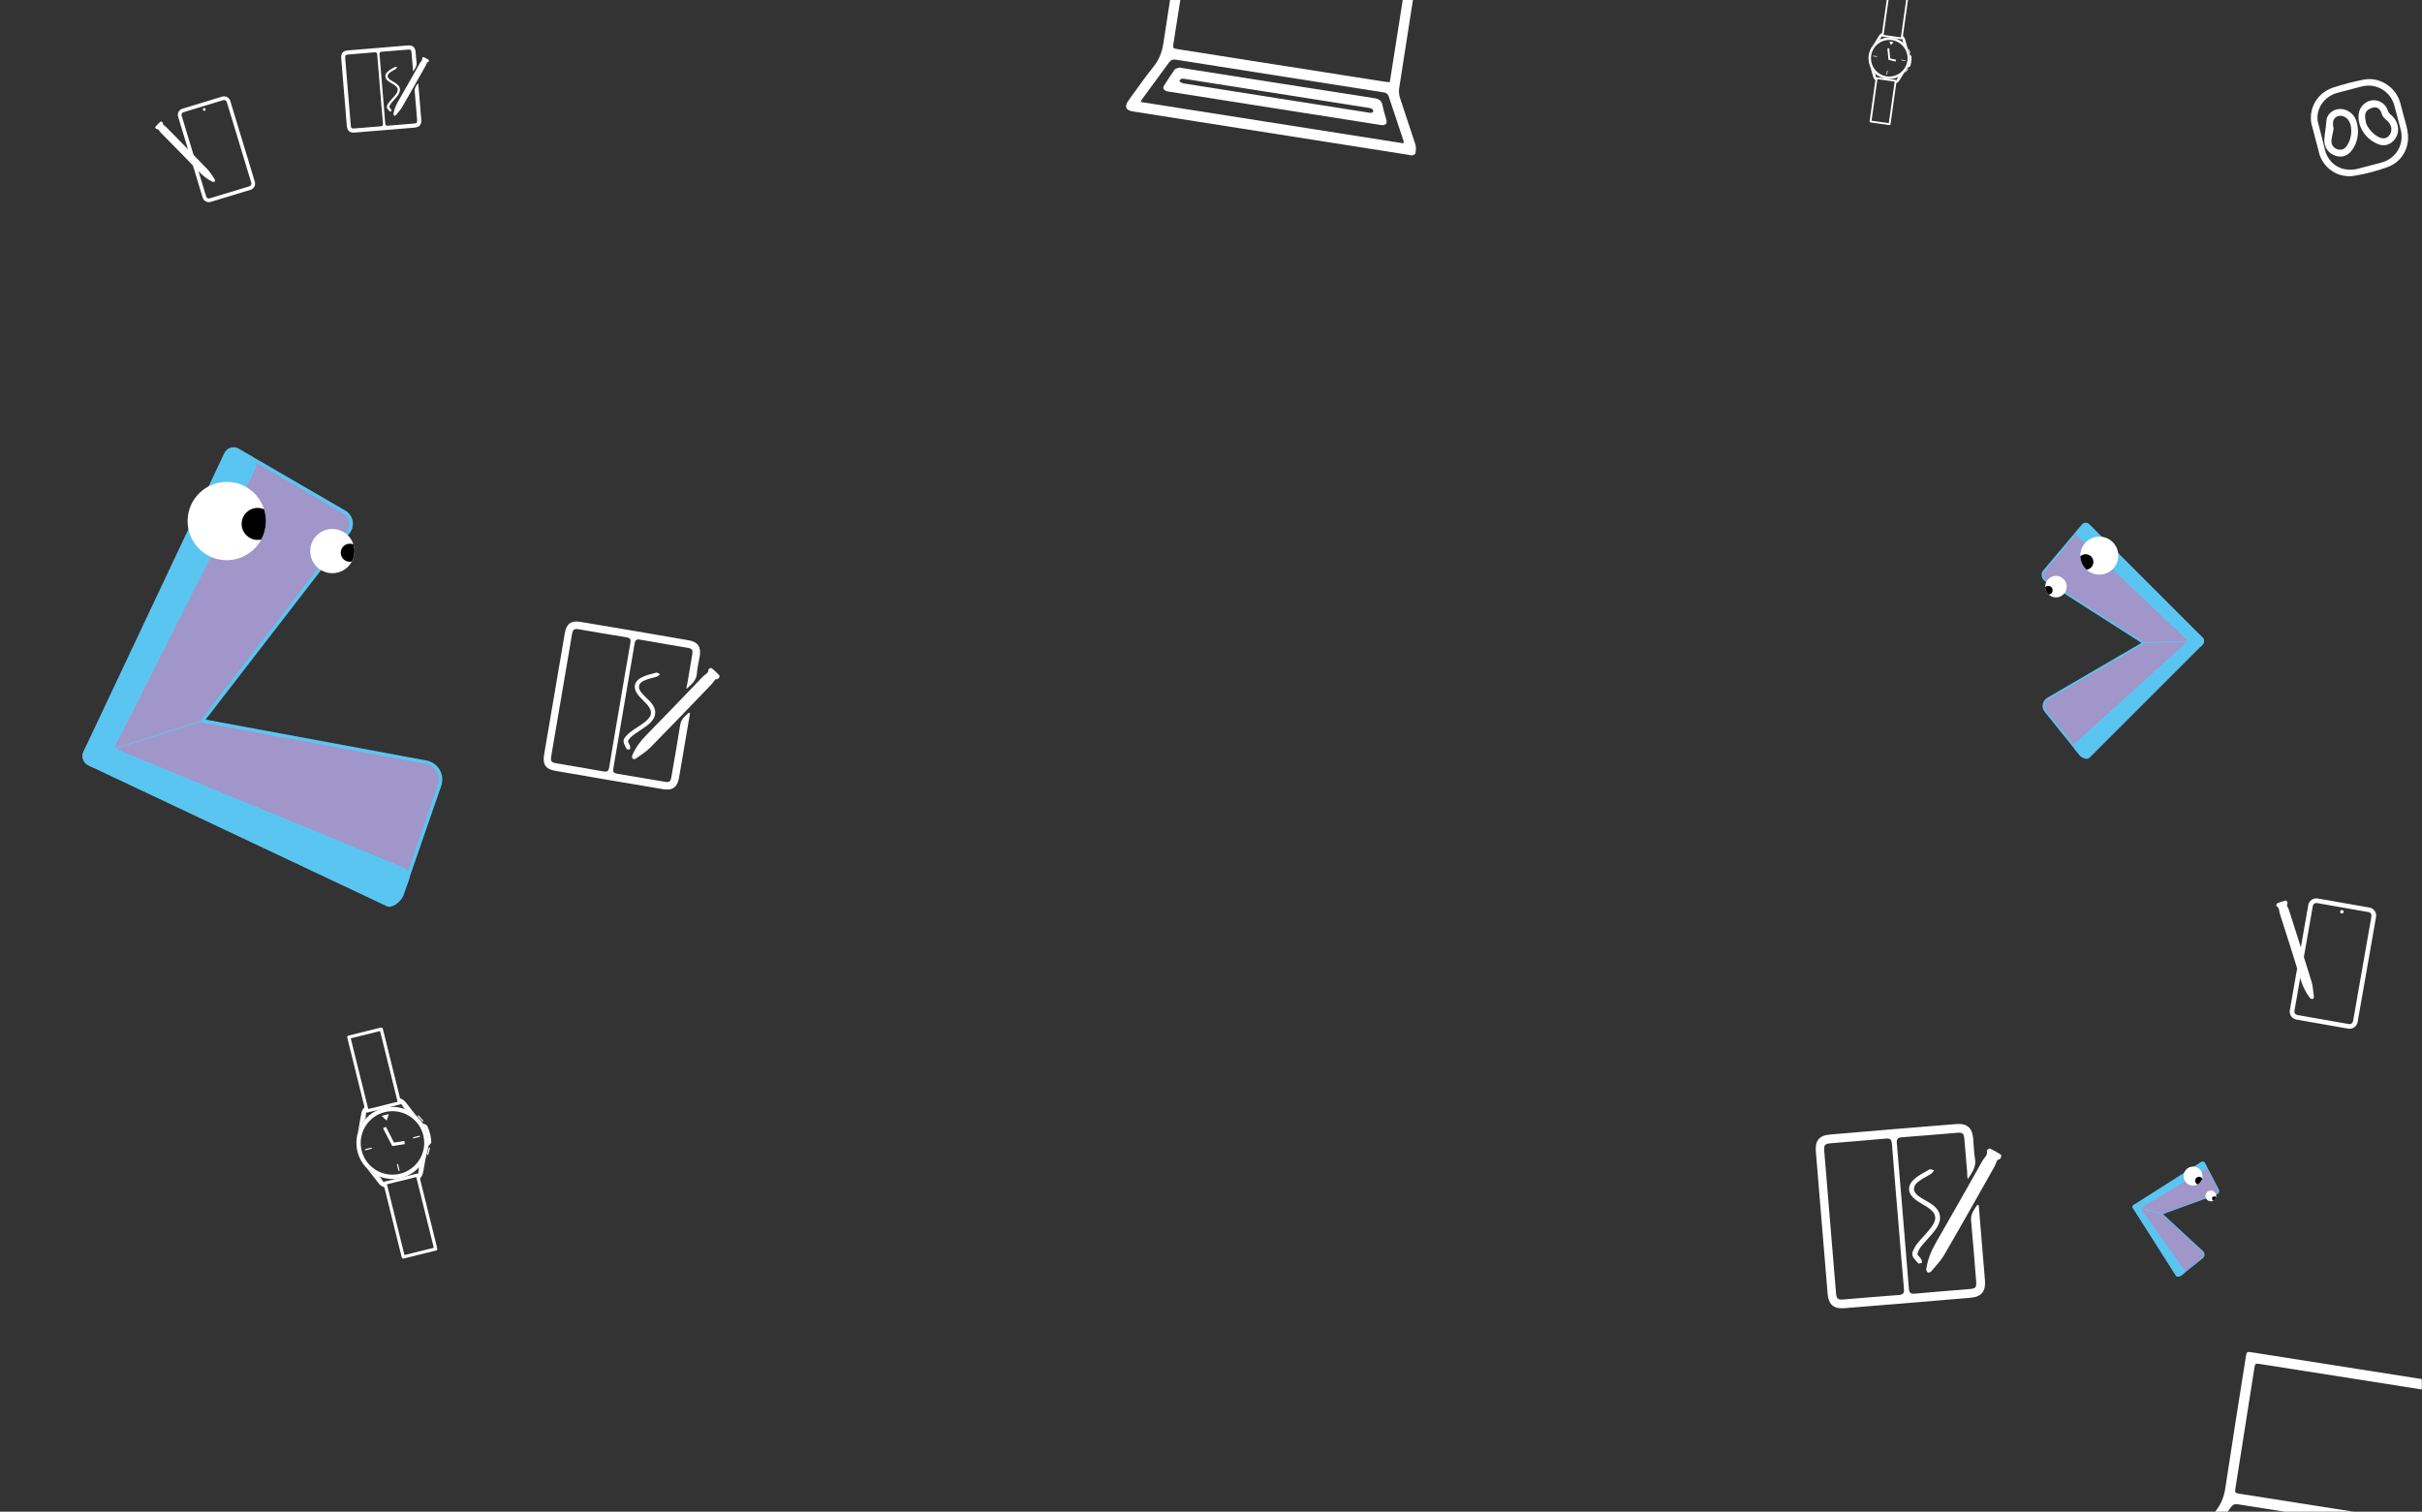 <svg width="3947" height="2464" viewBox="0 0 3947 2464" fill="none" xmlns="http://www.w3.org/2000/svg">
<rect x="0" y="0" width="3947" height="2464" fill="#333333" stroke="none"/>
<g clip-path="url(#clip0_313_2325)">
<path d="M3819.24 1486.62C3818.97 1488.16 3817.5 1489.19 3815.95 1488.92C3814.41 1488.65 3813.38 1487.18 3813.65 1485.64C3813.92 1484.09 3815.39 1483.06 3816.93 1483.33C3818.48 1483.6 3819.51 1485.07 3819.24 1486.62Z" fill="white"/>
<path d="M3775.68 1471.94C3772.59 1471.4 3769.64 1473.47 3769.1 1476.56L3739.08 1647.84C3738.54 1650.93 3740.61 1653.88 3743.69 1654.42L3828.04 1669.21C3831.13 1669.75 3834.08 1667.68 3834.62 1664.59L3864.67 1493.31C3865.21 1490.23 3863.14 1487.28 3860.06 1486.73L3775.68 1471.94ZM3826.73 1676.67L3742.38 1661.88C3735.19 1660.62 3730.36 1653.73 3731.62 1646.53L3761.64 1475.25C3762.91 1468.05 3769.79 1463.22 3776.99 1464.48L3861.37 1479.28C3868.56 1480.54 3873.39 1487.42 3872.13 1494.62L3842.08 1665.9C3840.82 1673.1 3833.93 1677.93 3826.73 1676.67Z" fill="white"/>
<path d="M3726.71 1475.42C3728.19 1478.77 3729.5 1481.1 3730.29 1483.58C3742.53 1522.06 3754.92 1560.49 3766.73 1599.1C3769.24 1607.28 3769.67 1616.12 3770.8 1624.69C3770.95 1625.86 3769.74 1628.16 3768.89 1628.31C3767.54 1628.54 3765.41 1627.82 3764.56 1626.76C3757.36 1617.69 3752.56 1607.5 3749.14 1596.33C3738.13 1560.34 3726.59 1524.5 3715.11 1488.65C3713.86 1484.74 3714.98 1479.68 3710.04 1477.17C3709.47 1476.88 3709.7 1472.9 3710.38 1472.63C3715.12 1470.67 3720.04 1469.07 3725.02 1467.84C3725.71 1467.68 3727.7 1470.1 3727.92 1471.51C3728.15 1472.99 3726.97 1474.69 3726.71 1475.42Z" fill="white"/>
<path d="M335.026 177.703C335.388 178.891 334.716 180.147 333.527 180.508C332.339 180.868 331.083 180.197 330.723 179.009C330.362 177.821 331.033 176.565 332.221 176.204C333.409 175.843 334.666 176.514 335.026 177.703Z" fill="white"/>
<path d="M298.988 182.909C296.615 183.63 295.27 186.147 295.991 188.526L336.006 320.34C336.729 322.717 339.247 324.062 341.62 323.341L406.534 303.636C408.911 302.913 410.257 300.396 409.535 298.018L369.541 166.198C368.819 163.82 366.301 162.475 363.928 163.195L298.988 182.909ZM408.277 309.376L343.362 329.082C337.824 330.763 331.949 327.624 330.266 322.082L290.251 190.268C288.569 184.725 291.708 178.85 297.245 177.169L362.185 157.455C367.723 155.773 373.598 158.913 375.281 164.455L415.275 296.275C416.957 301.818 413.819 307.693 408.277 309.376Z" fill="white"/>
<path d="M265.615 202.878C267.862 204.714 269.614 205.891 271.063 207.367C293.475 230.186 315.973 252.923 338.128 275.991C342.825 280.883 346.292 286.976 350.154 292.633C350.682 293.406 350.646 295.462 350.094 295.873C349.225 296.519 347.463 296.775 346.481 296.322C338.151 292.487 331.111 287.001 324.705 280.33C304.05 258.822 283.08 237.614 262.145 216.378C259.861 214.059 258.849 210.083 254.459 210.075C253.952 210.074 252.692 207.178 253.07 206.741C255.726 203.664 258.628 200.772 261.713 198.125C262.139 197.759 264.415 198.761 265.073 199.678C265.763 200.643 265.536 202.267 265.615 202.878Z" fill="white"/>
<path d="M683.889 1889.63C676.753 1901.47 665.437 1909.82 652.022 1913.14C638.607 1916.47 624.699 1914.37 612.863 1907.23C601.029 1900.1 592.679 1888.78 589.354 1875.36C586.03 1861.95 588.129 1848.04 595.262 1836.21C602.397 1824.37 613.714 1816.02 627.13 1812.7C640.543 1809.37 654.449 1811.47 666.287 1818.6C678.122 1825.74 686.473 1837.06 689.797 1850.47C693.122 1863.89 691.022 1877.79 683.889 1889.63ZM669.901 1812.61C656.009 1804.23 640.037 1802.28 625.445 1805.9C610.853 1809.52 597.639 1818.7 589.265 1832.59C572.515 1860.38 581.463 1896.48 609.249 1913.23C623.141 1921.6 639.114 1923.55 653.706 1919.94C668.298 1916.32 681.51 1907.14 689.885 1893.25C706.634 1865.46 697.687 1829.36 669.901 1812.61Z" fill="white"/>
<path d="M659.711 1864.85L639.251 1868.08L624.236 1839.06L628.874 1836.66L642.159 1862.34L658.898 1859.7L659.711 1864.85Z" fill="white"/>
<path d="M600.135 1807.68L647.956 1795.83L619.392 1680.57L571.572 1692.42L600.135 1807.68ZM651.751 1800.26C651.748 1800.26 651.746 1800.26 651.744 1800.26L598.858 1813.37C598.187 1813.54 597.475 1813.43 596.882 1813.07C596.29 1812.72 595.863 1812.14 595.696 1811.47L565.878 1691.15C565.532 1689.75 566.382 1688.34 567.776 1687.99C567.779 1687.99 567.78 1687.99 567.783 1687.98L620.671 1674.88C621.342 1674.71 622.051 1674.82 622.646 1675.18C623.238 1675.53 623.666 1676.11 623.831 1676.78L653.65 1797.1C653.998 1798.5 653.146 1799.91 651.751 1800.26Z" fill="white"/>
<path d="M659.115 2045.67L706.938 2033.82L678.375 1918.56L630.553 1930.41L659.115 2045.67ZM710.733 2038.25C710.73 2038.25 710.727 2038.25 710.725 2038.25L657.838 2051.36C656.439 2051.71 655.023 2050.85 654.677 2049.45L624.858 1929.13C624.691 1928.46 624.798 1927.75 625.157 1927.16C625.513 1926.57 626.089 1926.14 626.758 1925.97C626.761 1925.97 626.762 1925.97 626.763 1925.97L679.655 1912.87C681.053 1912.52 682.467 1913.37 682.815 1914.77L712.631 2035.09C712.797 2035.77 712.691 2036.48 712.333 2037.07C711.977 2037.66 711.402 2038.09 710.733 2038.25Z" fill="white"/>
<path d="M597.22 1903.38L617.704 1929.53C619.142 1931.37 620.994 1932.83 623.112 1933.81L629.433 1936.74L628.037 1931.11L618.616 1917.49C618.616 1917.49 603.677 1910.7 597.22 1903.38Z" fill="white"/>
<path d="M695.227 1879.1L689.325 1911.78C688.91 1914.08 687.957 1916.24 686.542 1918.1L682.319 1923.63L680.925 1918L682.894 1901.56C682.894 1901.56 692.933 1888.58 695.227 1879.1Z" fill="white"/>
<path d="M583.107 1846.44L589.011 1813.75C589.425 1811.46 590.378 1809.3 591.793 1807.44L596.017 1801.91L597.41 1807.53L595.441 1823.98C595.441 1823.98 585.402 1836.96 583.107 1846.44Z" fill="white"/>
<path d="M681.117 1822.15L660.633 1796C659.194 1794.17 657.339 1792.7 655.223 1791.72L648.903 1788.8L650.299 1794.43L659.719 1808.05C659.719 1808.05 674.659 1814.84 681.117 1822.15Z" fill="white"/>
<path d="M697.824 1868.41L701.94 1863.77C702.541 1863.09 702.873 1862.21 702.863 1861.3C702.821 1857.77 702.108 1848.07 696.321 1835.43C695.977 1834.67 695.397 1834.06 694.664 1833.68L688.412 1830.44C688.412 1830.44 699.525 1846.81 697.824 1868.41Z" fill="white"/>
<path d="M697.907 1882.59L696.104 1882.13L699.119 1870.32L700.922 1870.78L697.907 1882.59Z" fill="white"/>
<path d="M688.674 1828.18L680.497 1819.15L681.877 1817.9L690.053 1826.93L688.674 1828.18Z" fill="white"/>
<path d="M622.696 1818.63L632.95 1816.09C633.272 1816.01 633.558 1816.32 633.452 1816.63L630.336 1826.02C630.238 1826.31 629.868 1826.4 629.643 1826.19L622.506 1819.35C622.267 1819.12 622.374 1818.71 622.696 1818.63Z" fill="white"/>
<path d="M651.264 1908.07L649.457 1908.52L646.756 1897.62L648.563 1897.17L651.264 1908.07Z" fill="white"/>
<path d="M684.392 1852.89L673.492 1855.59L673.044 1853.78L683.944 1851.08L684.392 1852.89Z" fill="white"/>
<path d="M606.013 1872.31L595.113 1875.01L594.665 1873.2L605.565 1870.5L606.013 1872.31Z" fill="white"/>
<path d="M3096.77 118.721C3090.41 123.509 3082.57 125.537 3074.68 124.429C3066.8 123.319 3059.82 119.207 3055.03 112.851C3050.25 106.493 3048.22 98.651 3049.33 90.769C3050.43 82.886 3054.55 75.907 3060.9 71.117C3067.26 66.327 3075.1 64.301 3082.99 65.41C3090.87 66.518 3097.85 70.63 3102.64 76.987C3107.43 83.345 3109.45 91.187 3108.34 99.07C3107.24 106.951 3103.12 113.93 3096.77 118.721ZM3105.86 74.561C3100.23 67.098 3092.12 62.622 3083.55 61.415C3074.97 60.21 3065.94 62.274 3058.48 67.897C3043.55 79.141 3040.57 100.353 3051.81 115.277C3057.43 122.739 3065.55 127.217 3074.12 128.422C3082.7 129.629 3091.73 127.563 3099.19 121.942C3114.12 110.698 3117.1 89.485 3105.86 74.561Z" fill="white"/>
<path d="M3089.18 100.281L3077.55 97.604L3075.77 78.872L3078.76 78.587L3080.34 95.161L3089.85 97.352L3089.18 100.281Z" fill="white"/>
<path d="M3069.64 56.921L3097.74 60.873L3107.27 -6.849L3079.17 -10.8L3069.64 56.921ZM3098.81 64.06C3098.81 64.06 3098.81 64.06 3098.81 64.059L3067.74 59.689C3067.34 59.635 3066.98 59.424 3066.74 59.105C3066.5 58.787 3066.4 58.387 3066.46 57.992L3076.4 -12.707C3076.52 -13.528 3077.27 -14.1 3078.09 -13.987C3078.1 -13.987 3078.1 -13.987 3078.1 -13.987L3109.17 -9.616C3109.57 -9.561 3109.93 -9.351 3110.17 -9.032C3110.4 -8.713 3110.51 -8.313 3110.45 -7.919L3100.51 62.78C3100.39 63.601 3099.64 64.173 3098.81 64.06Z" fill="white"/>
<path d="M3049.98 196.76L3078.07 200.713L3087.6 132.992L3059.5 129.038L3049.98 196.76ZM3079.15 203.9C3079.15 203.9 3079.14 203.9 3079.14 203.898L3048.07 199.528C3047.25 199.412 3046.67 198.652 3046.79 197.83L3056.73 127.132C3056.79 126.737 3057 126.38 3057.32 126.141C3057.63 125.901 3058.03 125.797 3058.43 125.852C3058.43 125.852 3058.43 125.852 3058.43 125.853L3089.51 130.224C3090.33 130.34 3090.9 131.1 3090.79 131.922L3080.84 202.62C3080.79 203.014 3080.58 203.372 3080.26 203.612C3079.94 203.85 3079.54 203.954 3079.15 203.9Z" fill="white"/>
<path d="M3047.5 107.432L3052.83 125.806C3053.2 127.097 3053.87 128.28 3054.79 129.258L3057.54 132.18L3058.01 128.872L3055.9 119.568C3055.9 119.568 3049.38 112.728 3047.5 107.432Z" fill="white"/>
<path d="M3105.09 115.532L3094.91 131.727C3094.19 132.863 3093.22 133.815 3092.06 134.501L3088.62 136.551L3089.08 133.244L3093.67 124.88C3093.67 124.88 3101.83 120.105 3105.09 115.532Z" fill="white"/>
<path d="M3052.21 73.973L3062.39 57.778C3063.11 56.642 3064.08 55.69 3065.24 55.005L3068.68 52.953L3068.22 56.261L3063.63 64.625C3063.63 64.625 3055.47 69.399 3052.21 73.973Z" fill="white"/>
<path d="M3109.8 82.07L3104.48 63.694C3104.1 62.405 3103.43 61.222 3102.51 60.244L3099.76 57.322L3099.29 60.629L3101.4 69.934C3101.4 69.934 3107.92 76.774 3109.8 82.07Z" fill="white"/>
<path d="M3108.78 110.379L3111.97 108.783C3112.44 108.548 3112.81 108.151 3113 107.664C3113.73 105.766 3115.44 100.431 3115.07 92.431C3115.04 91.955 3114.87 91.5 3114.56 91.139L3111.91 88.063C3111.91 88.063 3114.33 99.202 3108.78 110.379Z" fill="white"/>
<path d="M3105.77 117.973L3104.91 117.339L3109.06 111.681L3109.92 112.314L3105.77 117.973Z" fill="white"/>
<path d="M3112.54 86.918L3110.11 80.335L3111.12 79.963L3113.55 86.547L3112.54 86.918Z" fill="white"/>
<path d="M3079.34 67.627L3085.37 68.473C3085.56 68.501 3085.64 68.727 3085.52 68.872L3081.84 73.215C3081.72 73.351 3081.5 73.321 3081.43 73.157L3079.09 67.968C3079.01 67.793 3079.15 67.6 3079.34 67.627Z" fill="white"/>
<path d="M3075.37 121.559L3074.31 121.409L3075.21 115.004L3076.27 115.153L3075.37 121.559Z" fill="white"/>
<path d="M3104.94 99.199L3098.53 98.298L3098.68 97.235L3105.09 98.137L3104.94 99.199Z" fill="white"/>
<path d="M3058.88 92.723L3052.48 91.821L3052.63 90.759L3059.03 91.66L3058.88 92.723Z" fill="white"/>
<path d="M2287.39 233.647C2287.25 231.621 2287.44 230.079 2287 228.757C2279.06 204.878 2270.98 181.049 2263.11 157.15C2261.67 152.799 2258.96 151.237 2254.7 150.569C2141.88 132.903 2029.07 115.162 1916.28 97.278C1911.39 96.502 1908.16 97.613 1905.25 101.617C1890.7 121.617 1875.99 141.499 1861.38 161.457C1860.45 162.734 1859.88 164.289 1858.89 166.21C2002.11 188.751 2144.47 211.154 2287.39 233.647ZM2264.86 134.031C2265.41 130.499 2265.82 127.942 2266.22 125.385C2276.36 60.917 2286.51 -3.551 2296.66 -68.019C2298.06 -76.962 2298.06 -76.982 2289.44 -78.338C2177.48 -95.963 2065.52 -113.583 1953.56 -131.201C1944.4 -132.642 1944.38 -132.631 1942.93 -123.443C1932.81 -59.191 1922.7 5.061 1912.59 69.314C1911.1 78.81 1911.11 78.833 1920.5 80.311C2032.25 97.903 2144 115.491 2255.75 133.058C2258.47 133.485 2261.22 133.65 2264.86 134.031ZM2070.5 216.95C1995.65 205.17 1920.79 193.39 1845.94 181.609C1834.43 179.798 1831.96 173.509 1839.2 163.533C1852.57 145.087 1865.64 126.382 1879.83 108.599C1888.82 97.335 1893.65 85.361 1895.8 71.041C1906.47 -0.19 1917.95 -71.302 1929.15 -142.455C1930.61 -151.734 1930.62 -151.746 1939.82 -150.298C2062.39 -131.011 2184.96 -111.721 2307.53 -92.429C2316.94 -90.947 2316.94 -90.934 2315.43 -81.337C2303.62 -6.302 2291.73 68.722 2280.16 143.793C2279.37 148.903 2279.94 154.695 2281.51 159.619C2289.66 185.039 2298.52 210.218 2306.64 235.643C2308 239.903 2307.35 245.007 2306.81 249.626C2306.65 251.029 2303.87 252.746 2302.04 253.169C2300.08 253.619 2297.83 252.723 2295.71 252.39C2220.64 240.579 2145.57 228.765 2070.5 216.95Z" fill="white"/>
<path d="M2079.33 159.756C2129.33 167.625 2179.33 175.495 2229.34 183.363C2230.82 183.596 2232.34 184.137 2233.78 183.964C2235.24 183.788 2237.67 183.103 2237.82 182.289C2238.09 180.888 2237.33 178.704 2236.24 177.787C2234.88 176.644 2232.79 176.184 2230.94 175.892C2130.73 160.079 2030.52 144.32 1930.31 128.511C1926.6 127.927 1923.06 127.964 1922.14 132.251C1921.98 133.012 1926.27 135.54 1928.71 135.932C1978.9 143.989 2029.12 151.853 2079.33 159.756ZM2076.68 176.423C2020.3 167.551 1963.92 158.683 1907.55 149.789C1905.02 149.389 1902.32 149.192 1900.04 148.145C1896.26 146.412 1894.32 143.553 1897.1 139.28C1902.68 130.732 1908 121.995 1913.97 113.741C1915.42 111.74 1918.9 110.947 1921.61 110.299C1923.36 109.879 1925.4 110.716 1927.31 111.016C2031.37 127.391 2135.43 143.845 2239.53 159.989C2247.12 161.165 2251.53 163.777 2253.04 171.787C2254.56 179.868 2257.29 187.704 2259.34 195.688C2260.71 201.02 2258.32 204.029 2252.83 203.976C2250.7 203.956 2248.57 203.469 2246.45 203.136C2189.86 194.236 2133.27 185.329 2076.68 176.423Z" fill="white"/>
<path d="M4018.06 2588.32C4017.91 2586.29 4018.1 2584.75 4017.66 2583.42C4009.72 2559.55 4001.65 2535.72 3993.77 2511.82C3992.34 2507.47 3989.63 2505.9 3985.37 2505.24C3872.54 2487.57 3759.73 2469.83 3646.95 2451.95C3642.05 2451.17 3638.83 2452.28 3635.92 2456.28C3621.37 2476.28 3606.66 2496.17 3592.05 2516.12C3591.11 2517.4 3590.55 2518.96 3589.55 2520.88C3732.78 2543.42 3875.13 2565.82 4018.06 2588.32ZM3995.52 2488.7C3996.08 2485.17 3996.48 2482.61 3996.88 2480.05C4007.03 2415.58 4017.18 2351.12 4027.32 2286.65C4028.73 2277.71 4028.73 2277.69 4020.11 2276.33C3908.15 2258.7 3796.19 2241.08 3684.22 2223.47C3675.06 2222.03 3675.04 2222.04 3673.6 2231.22C3663.48 2295.48 3653.37 2359.73 3643.26 2423.98C3641.77 2433.48 3641.77 2433.5 3651.16 2434.98C3762.91 2452.57 3874.66 2470.16 3986.42 2487.73C3989.13 2488.15 3991.89 2488.32 3995.52 2488.7ZM3801.17 2571.62C3726.31 2559.84 3651.46 2548.06 3576.6 2536.28C3565.1 2534.47 3562.63 2528.18 3569.86 2518.2C3583.23 2499.76 3596.31 2481.05 3610.5 2463.27C3619.48 2452 3624.31 2440.03 3626.46 2425.71C3637.14 2354.48 3648.62 2283.37 3659.82 2212.21C3661.28 2202.93 3661.29 2202.92 3670.49 2204.37C3793.06 2223.66 3915.63 2242.95 4038.19 2262.24C4047.6 2263.72 4047.6 2263.73 4046.09 2273.33C4034.28 2348.37 4022.4 2423.39 4010.83 2498.46C4010.04 2503.57 4010.6 2509.36 4012.18 2514.29C4020.32 2539.71 4029.18 2564.89 4037.31 2590.31C4038.67 2594.57 4038.02 2599.68 4037.48 2604.29C4037.31 2605.7 4034.54 2607.41 4032.71 2607.84C4030.75 2608.29 4028.49 2607.39 4026.37 2607.06C3951.31 2595.25 3876.24 2583.43 3801.17 2571.62Z" fill="white"/>
<path d="M3880.95 264.963C3868.47 268.363 3855.95 271.588 3843.44 274.845C3819.87 280.983 3798.27 271.1 3789.96 248.191L3777.14 197.796C3773.83 177.036 3787.7 157.665 3807.88 151.724C3814.79 149.688 3821.81 148.025 3828.77 146.184C3835.54 144.397 3842.27 142.504 3849.07 140.859C3872.78 135.124 3895.79 148.859 3902.1 172.488C3905.55 185.389 3908.96 198.301 3912.29 211.232C3918.46 235.163 3904.9 258.435 3880.95 264.963ZM3917.11 188.648C3917.31 188.596 3916.92 188.695 3917.11 188.643C3915.28 181.673 3913.53 174.68 3911.59 167.737C3904.43 141.989 3878.2 124.755 3851.89 129.793C3835.08 133.013 3818.39 137.443 3802.12 142.783C3777.26 150.944 3762.19 175.328 3766.68 201.116L3780.24 252.717C3788.53 276.259 3811.9 290.556 3836.55 286.571C3855.05 283.579 3873.52 278.695 3891.13 272.248C3913.61 264.012 3926.51 241.971 3924.03 218.309C3922.98 208.319 3919.7 198.476 3917.11 188.648Z" fill="white"/>
<path d="M3855.63 199.772C3857.65 207.932 3867.94 220.067 3878.31 224.289C3885.06 227.036 3890.87 225.208 3894.75 219.12C3899.65 211.412 3896.62 201.264 3888.48 195.272C3885.42 193.015 3882.56 189.347 3881.49 185.761C3879.79 180.067 3876.7 175.597 3871.27 175.073C3867.26 174.688 3862.22 176.557 3858.94 179.1C3853.35 183.439 3853.52 190.143 3855.63 199.772ZM3845.21 202.319C3841.13 186.615 3844.52 175.5 3854.06 168.26C3867.26 158.247 3886.2 164.383 3891.27 180.107C3892.08 182.632 3893.9 185.236 3895.99 186.883C3908.38 196.684 3911.8 213.921 3903.44 225.968C3896.68 235.725 3886.03 239.331 3874.99 234.803C3859.03 228.252 3849.48 215.827 3845.21 202.319Z" fill="white"/>
<path d="M3825.32 236.411C3822.24 241.456 3818.11 244.802 3811.78 243.915C3805.48 243.032 3800.16 238.59 3799.49 231.942C3799.01 227.188 3800.7 222.214 3801.44 217.34C3801.9 214.33 3803.32 211.119 3802.71 208.354C3800.54 198.568 3802.86 191.676 3809.93 189.346C3817.29 186.918 3825.75 191.487 3829.23 199.787C3829.73 200.958 3830.15 202.158 3830.55 203.214C3833.03 215.05 3831.62 226.123 3825.32 236.411ZM3839.8 196.36C3835.46 184.436 3823.8 176.715 3811.71 177.703C3801.52 178.536 3791.8 186.304 3791.18 197.012C3790.6 206.972 3788.62 216.659 3787.86 226.474C3786.77 240.418 3795.32 251.25 3807.93 254.447C3819.45 257.366 3829.42 252.179 3836.32 239.404C3842.83 227.348 3844.2 214.558 3841.11 201.27C3840.68 199.631 3840.38 197.946 3839.8 196.36Z" fill="white"/>
<path d="M1009.78 1150.15C1015.56 1116.21 1021.22 1082.24 1027.24 1048.34C1028.31 1042.3 1027.12 1039.75 1020.67 1038.74C995.224 1034.74 969.864 1030.19 944.461 1025.91C935.229 1024.36 933.596 1025.54 932.015 1034.8C920.817 1100.42 909.64 1166.04 898.48 1231.66C896.893 1240.99 898.037 1242.68 907.157 1244.24C932.545 1248.62 957.977 1252.74 983.317 1257.36C989.569 1258.51 991.779 1256.86 992.789 1250.63C998.231 1217.1 1004.07 1183.64 1009.78 1150.15ZM1124.47 1162.65C1124.06 1165.08 1123.65 1167.51 1123.23 1169.95C1117.68 1202.56 1112.14 1235.17 1106.56 1267.78C1103.97 1282.89 1096.04 1288.94 1080.87 1286.39C1022.07 1276.54 963.297 1266.54 904.557 1256.34C889.151 1253.67 884.032 1245.73 886.655 1230.31C897.9 1164.18 909.163 1098.06 920.448 1031.94C923.004 1016.97 930.527 1011.06 945.509 1013.55C1004.54 1023.39 1063.54 1033.46 1122.51 1043.68C1137.29 1046.24 1142.8 1054.67 1140.37 1069.31C1138.74 1079.06 1136.39 1088.73 1135.58 1098.54C1134.73 1108.9 1126.98 1115.73 1118.55 1122.97C1118.75 1118.97 1119.91 1115.47 1120.32 1113.01C1122.82 1097.82 1125.5 1082.67 1128.01 1067.48C1129.43 1058.88 1128.3 1057.25 1119.88 1055.8C1094.24 1051.38 1068.57 1047.17 1042.97 1042.58C1037.34 1041.57 1035.17 1043.16 1034.23 1048.76C1022.79 1116.72 1011.23 1184.65 999.508 1252.57C998.517 1258.3 1000.35 1260.28 1005.86 1261.17C1031.53 1265.33 1057.15 1269.84 1082.8 1274.16C1091.1 1275.56 1092.75 1274.35 1094.24 1265.7C1099.08 1237.63 1104.05 1209.58 1108.5 1181.45C1109.99 1172.07 1116.3 1167.11 1122.53 1161.72C1123.18 1162.03 1123.83 1162.34 1124.47 1162.65Z" fill="white"/>
<path d="M1165.77 1107.28C1163.13 1110.69 1161.46 1113.35 1159.33 1115.56C1126.36 1149.82 1093.51 1184.2 1060.16 1218.09C1053.09 1225.27 1044.18 1230.68 1035.94 1236.65C1034.81 1237.47 1031.75 1237.5 1031.12 1236.7C1030.12 1235.44 1029.67 1232.83 1030.3 1231.35C1035.65 1218.81 1043.51 1208.12 1053.15 1198.32C1084.25 1166.73 1114.88 1134.68 1145.56 1102.69C1148.91 1099.19 1154.78 1097.53 1154.61 1091C1154.59 1090.25 1158.84 1088.25 1159.5 1088.8C1164.19 1092.62 1168.61 1096.81 1172.67 1101.28C1173.23 1101.9 1171.84 1105.32 1170.5 1106.34C1169.1 1107.4 1166.67 1107.13 1165.77 1107.28Z" fill="white"/>
<path d="M1016.97 1212.12C1015.46 1208.72 1016.05 1204.75 1018.49 1201.95C1021.23 1198.81 1023.72 1195.94 1026.67 1193.68C1034.68 1187.54 1043.66 1182.66 1051.51 1176.35C1063.66 1166.58 1063.83 1158.27 1053.11 1146.78C1048.57 1141.91 1043.46 1137.49 1039.45 1132.22C1031.49 1121.74 1032.98 1111.16 1044.4 1104.78C1052 1100.54 1061.02 1098.69 1069.56 1096.35C1071.24 1095.89 1073.66 1098.1 1075.75 1099.08C1073.97 1100.37 1072.36 1102.17 1070.38 1102.85C1063.26 1105.27 1055.58 1106.44 1048.91 1109.71C1040.08 1114.04 1038.98 1121.32 1045.27 1128.96C1049.2 1133.73 1053.97 1137.8 1058.29 1142.25C1071.28 1155.65 1071.09 1168.8 1056.84 1180.71C1049.12 1187.16 1040.16 1192.1 1032.07 1198.13C1028.71 1200.64 1025.34 1203.85 1023.6 1207.51C1022.74 1209.34 1025.8 1212.84 1026.64 1215.71C1027.15 1217.44 1026.82 1219.42 1026.86 1221.3C1024.98 1221.29 1021.9 1221.99 1021.42 1221.17C1019.79 1218.37 1018.43 1215.41 1016.97 1212.12Z" fill="white"/>
<path d="M619.359 145.658C617.807 126.931 616.188 108.209 614.768 89.471C614.514 86.133 613.539 84.947 609.993 85.287C595.998 86.625 581.975 87.665 567.965 88.85C562.874 89.282 562.171 90.128 562.592 95.237C565.58 131.445 568.579 167.651 571.589 203.856C572.016 209.005 572.851 209.739 577.884 209.331C591.898 208.195 605.901 206.922 619.925 205.928C623.385 205.683 624.329 204.513 624.018 201.084C622.344 182.619 620.89 164.135 619.359 145.658ZM681.687 136.695C681.798 138.038 681.909 139.381 682.02 140.724C683.511 158.717 685.012 176.708 686.487 194.702C687.17 203.043 683.801 207.315 675.435 208.03C643.015 210.803 610.588 213.496 578.152 216.078C569.645 216.755 565.861 213.255 565.154 204.748C562.122 168.265 559.099 131.781 556.09 95.296C555.408 87.034 558.582 82.889 566.841 82.175C599.384 79.363 631.938 76.674 664.499 74.073C672.659 73.421 676.717 77.128 677.417 85.199C677.882 90.57 677.95 96.006 678.856 101.3C679.813 106.893 676.642 111.552 673.166 116.525C672.732 114.382 672.871 112.375 672.752 111.021C672.015 102.653 671.372 94.277 670.635 85.909C670.218 81.168 669.399 80.461 664.751 80.837C650.601 81.979 636.46 83.239 622.303 84.287C619.191 84.518 618.259 85.655 618.52 88.741C621.7 126.219 624.808 163.703 627.832 201.193C628.087 204.361 629.326 205.156 632.357 204.88C646.494 203.59 660.649 202.501 674.795 201.302C679.373 200.913 680.08 200.053 679.694 195.277C678.444 179.782 677.26 164.278 675.795 148.802C675.307 143.643 677.971 140.165 680.535 136.469C680.918 136.544 681.302 136.62 681.687 136.695Z" fill="white"/>
<path d="M696 101.823C695.072 103.986 694.545 105.615 693.718 107.076C680.941 129.662 668.246 152.296 655.215 174.736C652.453 179.493 648.478 183.561 644.931 187.839C644.445 188.424 642.835 188.856 642.39 188.518C641.692 187.984 641.098 186.668 641.231 185.8C642.357 178.445 645.06 171.728 648.828 165.239C660.978 144.318 672.821 123.218 684.697 102.139C685.993 99.838 688.867 98.16 687.891 94.734C687.778 94.338 689.754 92.708 690.179 92.904C693.174 94.287 696.079 95.903 698.833 97.715C699.215 97.966 698.942 99.966 698.374 100.683C697.777 101.438 696.459 101.624 696 101.823Z" fill="white"/>
<path d="M631.571 177.443C630.313 175.852 630.088 173.674 630.998 171.862C632.019 169.829 632.947 167.976 634.199 166.379C637.597 162.048 641.684 158.246 644.977 153.845C650.074 147.032 649.032 142.614 641.808 137.999C638.747 136.042 635.443 134.398 632.612 132.157C626.978 127.695 626.332 121.9 631.501 116.981C634.944 113.704 639.458 111.5 643.658 109.104C644.486 108.632 646.066 109.475 647.3 109.712C646.533 110.633 645.931 111.803 644.972 112.43C641.536 114.677 637.637 116.338 634.555 118.971C630.475 122.458 630.884 126.457 635.246 129.642C637.968 131.63 641.043 133.132 643.931 134.901C652.617 140.22 654.299 147.197 648.386 155.425C645.182 159.882 641.113 163.711 637.658 168.001C636.221 169.783 634.873 171.936 634.455 174.106C634.247 175.19 636.336 176.625 637.171 178.027C637.676 178.876 637.771 179.969 638.05 180.951C637.054 181.205 635.517 181.991 635.153 181.622C633.91 180.366 632.794 178.986 631.571 177.443Z" fill="white"/>
<path d="M3092.91 1983.45C3089.63 1943.87 3086.21 1904.3 3083.21 1864.7C3082.67 1857.64 3080.61 1855.14 3073.11 1855.85C3043.54 1858.68 3013.9 1860.88 2984.29 1863.39C2973.53 1864.3 2972.04 1866.09 2972.93 1876.89C2979.25 1953.41 2985.59 2029.93 2991.95 2106.45C2992.85 2117.33 2994.61 2118.88 3005.25 2118.02C3034.87 2115.62 3064.47 2112.93 3094.11 2110.83C3101.42 2110.31 3103.41 2107.84 3102.76 2100.59C3099.22 2061.57 3096.14 2022.5 3092.91 1983.45ZM3224.64 1964.51C3224.87 1967.34 3225.11 1970.18 3225.34 1973.02C3228.49 2011.05 3231.67 2049.07 3234.78 2087.1C3236.23 2104.73 3229.1 2113.76 3211.42 2115.27C3142.91 2121.13 3074.37 2126.82 3005.82 2132.28C2987.84 2133.71 2979.84 2126.31 2978.35 2108.34C2971.94 2031.23 2965.55 1954.12 2959.19 1877.01C2957.75 1859.55 2964.46 1850.79 2981.91 1849.28C3050.69 1843.34 3119.49 1837.65 3188.31 1832.15C3205.56 1830.78 3214.13 1838.61 3215.61 1855.67C3216.6 1867.02 3216.74 1878.51 3218.65 1889.7C3220.68 1901.52 3213.98 1911.37 3206.63 1921.88C3205.71 1917.35 3206.01 1913.11 3205.75 1910.24C3204.2 1892.56 3202.84 1874.86 3201.28 1857.17C3200.4 1847.15 3198.67 1845.66 3188.85 1846.45C3158.94 1848.87 3129.05 1851.53 3099.13 1853.74C3092.55 1854.23 3090.58 1856.63 3091.14 1863.16C3097.86 1942.36 3104.42 2021.59 3110.82 2100.82C3111.36 2107.52 3113.97 2109.2 3120.38 2108.61C3150.26 2105.89 3180.17 2103.59 3210.07 2101.05C3219.75 2100.23 3221.24 2098.41 3220.43 2088.32C3217.78 2055.57 3215.28 2022.8 3212.19 1990.09C3211.15 1979.19 3216.78 1971.84 3222.2 1964.03C3223.01 1964.19 3223.83 1964.35 3224.64 1964.51Z" fill="white"/>
<path d="M3254.89 1890.8C3252.93 1895.37 3251.81 1898.82 3250.07 1901.91C3223.06 1949.64 3196.23 1997.48 3168.69 2044.9C3162.85 2054.96 3154.45 2063.55 3146.95 2072.6C3145.93 2073.83 3142.52 2074.75 3141.58 2074.03C3140.11 2072.9 3138.85 2070.12 3139.14 2068.29C3141.52 2052.74 3147.23 2038.55 3155.19 2024.83C3180.87 1980.61 3205.9 1936.02 3231 1891.47C3233.74 1886.61 3239.81 1883.06 3237.75 1875.82C3237.51 1874.98 3241.69 1871.54 3242.59 1871.95C3248.92 1874.87 3255.06 1878.29 3260.88 1882.12C3261.68 1882.65 3261.11 1886.88 3259.91 1888.39C3258.64 1889.99 3255.86 1890.38 3254.89 1890.8Z" fill="white"/>
<path d="M3118.72 2050.62C3116.06 2047.26 3115.58 2042.66 3117.51 2038.83C3119.67 2034.53 3121.63 2030.62 3124.27 2027.24C3131.45 2018.09 3140.09 2010.05 3147.05 2000.75C3157.82 1986.35 3155.62 1977.01 3140.36 1967.26C3133.88 1963.12 3126.9 1959.65 3120.92 1954.91C3109.01 1945.48 3107.65 1933.23 3118.57 1922.84C3125.85 1915.91 3135.39 1911.26 3144.26 1906.19C3146.01 1905.19 3149.35 1906.97 3151.96 1907.47C3150.34 1909.42 3149.07 1911.89 3147.04 1913.22C3139.78 1917.97 3131.54 1921.48 3125.03 1927.04C3116.4 1934.41 3117.27 1942.87 3126.49 1949.6C3132.24 1953.8 3138.74 1956.97 3144.84 1960.71C3163.2 1971.95 3166.76 1986.7 3154.26 2004.09C3147.49 2013.51 3138.89 2021.6 3131.58 2030.67C3128.55 2034.43 3125.7 2038.99 3124.81 2043.57C3124.37 2045.86 3128.79 2048.89 3130.56 2051.86C3131.62 2053.65 3131.82 2055.96 3132.41 2058.04C3130.31 2058.57 3127.06 2060.23 3126.29 2059.46C3123.66 2056.8 3121.3 2053.89 3118.72 2050.62Z" fill="white"/>
<path d="M149.601 1233.01L409.121 746.279L562.844 835.53C567.972 839.102 571.358 844.701 572.133 850.908C572.914 857.149 570.988 863.441 566.847 868.177L566.737 868.309L330.113 1174.81L694.477 1242.33C702.724 1243.86 709.873 1248.89 714.094 1256.14C718.312 1263.39 719.158 1272.09 716.416 1280.02L654.842 1457.84L149.601 1233.01Z" fill="#A096C9"/>
<path d="M408.007 742.375L145.696 1234.34L656.487 1461.64L719.062 1280.93C725.382 1262.67 713.975 1243.07 694.98 1239.55L335.138 1172.88L568.954 870.016C578.745 858.818 576.591 841.589 564.342 833.147L408.007 742.375ZM410.223 750.157L561.322 837.889C565.751 841.01 568.667 845.866 569.339 851.245C570.021 856.691 568.338 862.186 564.727 866.318L564.613 866.446L564.509 866.582L330.694 1169.44L325.072 1176.72L334.116 1178.4L693.958 1245.08C701.4 1246.46 707.852 1251 711.66 1257.54C715.466 1264.08 716.23 1271.94 713.753 1279.09L653.183 1454.02L153.492 1231.66L410.223 750.157Z" fill="#5BC5F2"/>
<path d="M144.127 1247.28L151.609 1250.81C159.992 1254.77 170.085 1251.14 174.037 1242.76L416.056 764.798C420.011 756.415 416.388 746.322 408.005 742.367L387.904 730.577C379.523 726.621 369.427 730.244 365.472 738.627L136.077 1224.85C132.122 1233.23 135.744 1243.33 144.127 1247.28Z" fill="#5BC5F2"/>
<path d="M139.786 1217.87L136.256 1225.35C132.301 1233.73 135.923 1243.83 144.305 1247.78L630.533 1477.18C638.913 1481.13 652.538 1470.03 656.491 1461.65L665.606 1436.39C669.561 1428.01 665.939 1417.92 657.556 1413.96L162.217 1209.82C153.834 1205.86 143.741 1209.49 139.786 1217.87Z" fill="#5BC5F2"/>
<path d="M331.472 1174.07L167.018 1226.71" stroke="#5BC5F2" stroke-width="1.413" stroke-miterlimit="10"/>
<path d="M430.341 830.082C432.391 836.454 433.431 843.29 433.296 850.367C433.129 860.862 430.419 870.699 425.79 879.361C414.868 899.773 393.182 913.508 368.44 913.104C333.221 912.504 305.135 883.488 305.726 848.243C306.303 813.029 335.345 784.937 370.587 785.529C398.733 785.996 422.33 804.613 430.341 830.082Z" fill="white"/>
<path d="M430.347 830.088C432.397 836.46 433.437 843.295 433.301 850.372C433.134 860.868 430.425 870.705 425.795 879.366C423.76 879.832 421.621 880.076 419.426 880.027C405.026 879.792 393.552 867.916 393.785 853.516C394.017 839.114 405.897 827.642 420.297 827.875C423.88 827.926 427.288 828.722 430.347 830.088Z" fill="black"/>
<path d="M575.961 887.4C577.12 891 577.705 894.865 577.63 898.862C577.536 904.792 576.003 910.351 573.39 915.246C567.217 926.779 554.963 934.542 540.982 934.313C521.081 933.974 505.212 917.578 505.547 897.663C505.873 877.764 522.281 861.89 542.196 862.225C558.1 862.49 571.432 873.009 575.961 887.4Z" fill="white"/>
<path d="M575.972 887.424C577.132 891.023 577.716 894.888 577.641 898.885C577.548 904.815 576.015 910.375 573.401 915.269C572.251 915.533 571.042 915.671 569.801 915.641C561.663 915.509 555.181 908.799 555.313 900.662C555.445 892.524 562.157 886.041 570.292 886.174C572.318 886.201 574.242 886.651 575.972 887.424Z" fill="black"/>
<path d="M3478.99 1967.25L3595.38 1900.96L3615.37 1939.22C3615.96 1940.61 3615.93 1942.2 3615.28 1943.58C3614.63 1944.96 3613.42 1946 3611.96 1946.44L3611.92 1946.45L3523.6 1978.71L3589.66 2039.81C3591.15 2041.19 3591.97 2043.15 3591.89 2045.19C3591.82 2047.22 3590.87 2049.12 3589.27 2050.39L3553.58 2078.92L3478.99 1967.25Z" fill="#A096C9"/>
<path d="M3595.65 1900.01L3478.01 1967.02L3553.42 2079.91L3589.7 2050.92C3593.36 2047.99 3593.56 2042.49 3590.12 2039.31L3524.88 1978.96L3612.15 1947.09C3615.61 1946.06 3617.4 1942.24 3615.98 1938.92L3595.65 1900.01ZM3595.1 1901.9L3614.75 1939.5C3615.25 1940.72 3615.22 1942.09 3614.66 1943.28C3614.1 1944.49 3613.04 1945.4 3611.76 1945.78L3611.72 1945.79L3611.68 1945.81L3524.41 1977.68L3522.31 1978.45L3523.95 1979.96L3589.19 2040.31C3590.54 2041.56 3591.28 2043.32 3591.21 2045.16C3591.14 2047 3590.28 2048.71 3588.85 2049.86L3553.73 2077.92L3479.96 1967.48L3595.1 1901.9Z" fill="#5BC5F2"/>
<path d="M3476.01 1969.48L3477.09 1971.17C3478.3 1973.07 3480.84 1973.63 3482.74 1972.43L3594.4 1905.66C3596.3 1904.46 3596.86 1901.91 3595.65 1900.01L3593.05 1894.99C3591.85 1893.09 3589.3 1892.52 3587.4 1893.73L3477.26 1963.83C3475.37 1965.04 3474.8 1967.58 3476.01 1969.48Z" fill="#5BC5F2"/>
<path d="M3478.93 1962.87L3477.24 1963.95C3475.34 1965.16 3474.77 1967.7 3475.98 1969.6L3546.08 2079.74C3547.28 2081.64 3551.52 2081.13 3553.42 2079.92L3558.57 2075.91C3560.47 2074.71 3561.03 2072.16 3559.82 2070.27L3484.58 1964.13C3483.37 1962.23 3480.83 1961.67 3478.93 1962.87Z" fill="#5BC5F2"/>
<path d="M3523.97 1978.73L3483.38 1968.22" stroke="#5BC5F2" stroke-width="1.413" stroke-miterlimit="10"/>
<path d="M3588.87 1920.92C3588.46 1922.5 3587.79 1924.04 3586.84 1925.47C3585.45 1927.6 3583.62 1929.27 3581.54 1930.45C3576.66 1933.23 3570.42 1933.24 3565.39 1929.94C3558.24 1925.25 3556.24 1915.66 3560.93 1908.5C3565.61 1901.34 3575.22 1899.34 3582.37 1904.03C3588.09 1907.77 3590.52 1914.65 3588.87 1920.92Z" fill="white"/>
<path d="M3588.87 1920.92C3588.46 1922.49 3587.79 1924.03 3586.84 1925.47C3585.45 1927.6 3583.62 1929.27 3581.54 1930.45C3581.07 1930.28 3580.6 1930.05 3580.15 1929.76C3577.22 1927.84 3576.41 1923.91 3578.32 1920.99C3580.24 1918.06 3584.16 1917.25 3587.09 1919.16C3587.82 1919.64 3588.42 1920.24 3588.87 1920.92Z" fill="black"/>
<path d="M3611.34 1951.57C3611.11 1952.45 3610.73 1953.32 3610.19 1954.14C3609.41 1955.34 3608.37 1956.28 3607.2 1956.95C3604.44 1958.52 3600.91 1958.52 3598.07 1956.66C3594.03 1954.01 3592.9 1948.59 3595.55 1944.54C3598.2 1940.5 3603.62 1939.37 3607.67 1942.02C3610.9 1944.14 3612.27 1948.02 3611.34 1951.57Z" fill="white"/>
<path d="M3611.34 1951.57C3611.11 1952.46 3610.73 1953.33 3610.19 1954.14C3609.4 1955.35 3608.37 1956.29 3607.2 1956.96C3606.93 1956.86 3606.66 1956.73 3606.41 1956.57C3604.76 1955.48 3604.3 1953.27 3605.38 1951.61C3606.46 1949.96 3608.68 1949.5 3610.33 1950.58C3610.74 1950.85 3611.08 1951.19 3611.34 1951.57Z" fill="black"/>
<path d="M3584.58 1044.94L3386.11 865.033L3330.48 931.046C3328.73 933.52 3328.1 936.635 3328.76 939.599C3329.43 942.58 3331.34 945.14 3334.01 946.626L3334.08 946.668L3492.52 1047.95L3337.05 1138.58C3333.53 1140.63 3331.09 1144.11 3330.35 1148.11C3329.61 1152.12 3330.65 1156.24 3333.2 1159.41L3390.52 1230.59L3584.58 1044.94Z" fill="#A096C9"/>
<path d="M3385.98 863.064L3586.58 1044.91L3390.39 1232.59L3332.14 1160.26C3326.26 1152.95 3328.26 1142.12 3336.36 1137.4L3489.91 1047.89L3333.35 947.81C3327.04 944.297 3325.2 936.069 3329.41 930.201L3385.98 863.064ZM3386.24 866.984L3331.57 931.873C3330.06 934.026 3329.52 936.724 3330.09 939.293C3330.68 941.894 3332.35 944.13 3334.67 945.426L3334.75 945.466L3334.82 945.511L3491.38 1045.59L3495.14 1047.99L3491.28 1050.24L3337.74 1139.75C3334.56 1141.61 3332.36 1144.74 3331.69 1148.35C3331.02 1151.97 3331.96 1155.68 3334.27 1158.55L3390.65 1228.57L3582.58 1044.96L3386.24 866.984Z" fill="#5BC5F2"/>
<path d="M3589.42 1050.57L3586.58 1053.41C3583.4 1056.59 3578.19 1056.59 3575.01 1053.41L3385.98 874.635C3382.8 871.452 3382.8 866.244 3385.98 863.061L3393.23 854.374C3396.41 851.191 3401.62 851.191 3404.81 854.374L3589.42 1038.99C3592.61 1042.17 3592.61 1047.38 3589.42 1050.57Z" fill="#5BC5F2"/>
<path d="M3586.58 1036.42L3589.42 1039.26C3592.61 1042.44 3592.61 1047.65 3589.42 1050.83L3404.8 1235.45C3401.62 1238.63 3393.57 1235.79 3390.39 1232.61L3382.08 1222.56C3378.9 1219.37 3378.9 1214.17 3382.08 1210.98L3575.01 1036.42C3578.19 1033.23 3583.4 1033.23 3586.58 1036.42Z" fill="#5BC5F2"/>
<path d="M3491.78 1047.84L3575.59 1044.92" stroke="#5BC5F2" stroke-width="1.413" stroke-miterlimit="10"/>
<path d="M3390.16 906.826C3390.27 910.075 3390.91 913.37 3392.14 916.583C3393.93 921.353 3396.79 925.405 3400.32 928.604C3408.66 936.143 3420.83 938.864 3432.07 934.62C3448.07 928.568 3456.15 910.698 3450.1 894.685C3444.06 878.684 3426.17 870.607 3410.16 876.659C3397.37 881.49 3389.64 893.87 3390.16 906.826Z" fill="white"/>
<path d="M3390.16 906.816C3390.26 910.064 3390.91 913.359 3392.13 916.572C3393.93 921.342 3396.78 925.394 3400.32 928.594C3401.33 928.473 3402.35 928.233 3403.34 927.851C3409.88 925.381 3413.18 918.07 3410.71 911.527C3408.24 904.982 3400.93 901.687 3394.39 904.155C3392.76 904.767 3391.33 905.69 3390.16 906.816Z" fill="black"/>
<path d="M3333 956.904C3333.06 958.74 3333.43 960.602 3334.12 962.417C3335.13 965.112 3336.74 967.402 3338.74 969.21C3343.46 973.469 3350.33 975.007 3356.68 972.61C3365.72 969.19 3370.29 959.092 3366.87 950.044C3363.45 941.002 3353.35 936.438 3344.3 939.858C3337.08 942.588 3332.71 949.583 3333 956.904Z" fill="white"/>
<path d="M3333 956.92C3333.06 958.756 3333.42 960.618 3334.11 962.433C3335.13 965.128 3336.74 967.418 3338.74 969.227C3339.31 969.158 3339.88 969.023 3340.45 968.806C3344.14 967.41 3346.01 963.28 3344.61 959.582C3343.22 955.884 3339.08 954.022 3335.39 955.417C3334.47 955.762 3333.66 956.283 3333 956.92Z" fill="black"/>
</g>
<defs>
<clipPath id="clip0_313_2325">
<rect width="3946.67" height="2464" fill="white"/>
</clipPath>
</defs>
</svg>
